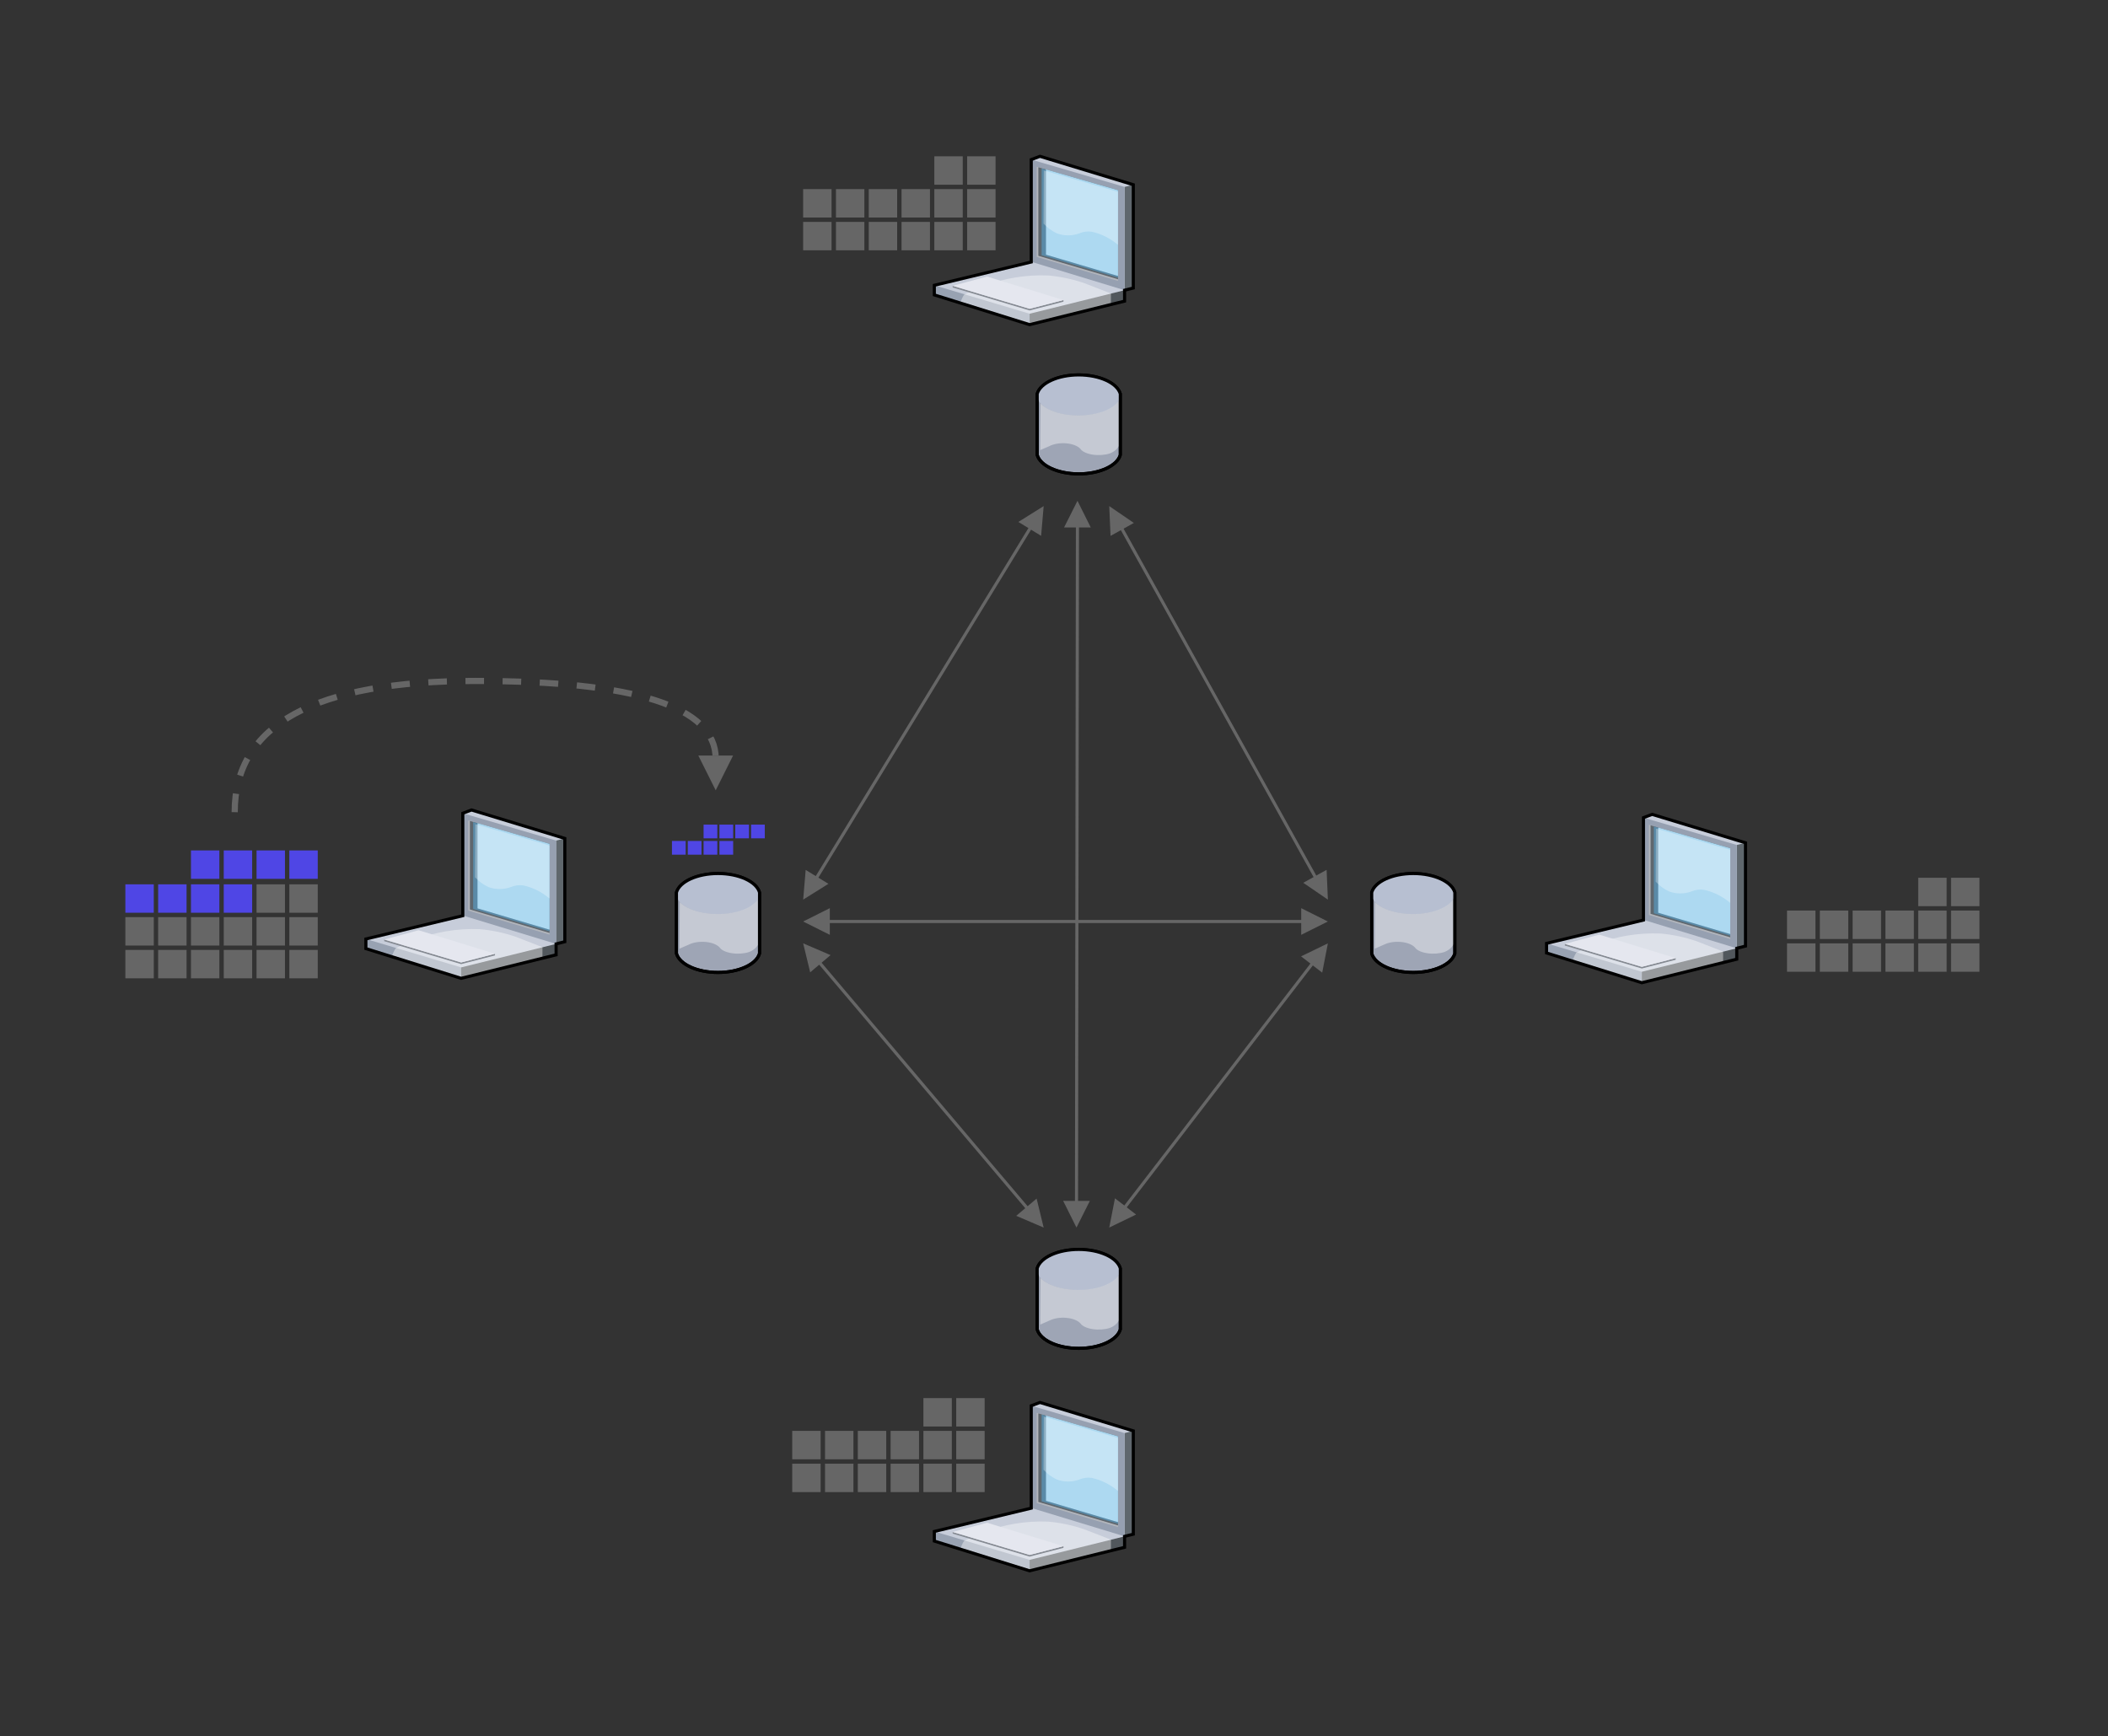 <?xml version="1.0" encoding="UTF-8"?>
<!DOCTYPE svg PUBLIC "-//W3C//DTD SVG 1.1//EN" "http://www.w3.org/Graphics/SVG/1.1/DTD/svg11.dtd">
<svg xmlns="http://www.w3.org/2000/svg" xmlns:xlink="http://www.w3.org/1999/xlink" version="1.1" width="681px" height="561px" viewBox="-0.5 -0.5 681 561" content="&lt;mxfile host=&quot;app.diagrams.net&quot; modified=&quot;2021-01-24T15:54:02.506Z&quot; agent=&quot;5.0 (Windows)&quot; etag=&quot;ihd42i8XfkFa1qDs9JuG&quot; version=&quot;14.1.8&quot; type=&quot;google&quot; pages=&quot;7&quot;&gt;&lt;diagram id=&quot;oxf-hzIAOTWzhzpgfyc5&quot; name=&quot;Page-1&quot;&gt;7Vpbb6M4FP41eWzEvfQxt87Maip11Vlt+zRywQHvAGaN0yT76/cYbO5NmE7aMFKSSOBj+2B/PufjM2RiLuLdJ4bS8I76OJoYmr+bmMuJYeiGY8BBWPaFxXHtwhAw4stGleGB/IelUZPWDfFx1mjIKY04SZtGjyYJ9njDhhij22azNY2aV01RgDuGBw9FXevfxOdhYXVtrbJ/xiQI1ZV1TdbESDWWhixEPt3WTOZqYi4Ypbw4i3cLHAnwFC5Fv9tXasuBMZzwIR3++pPc2dd/xFfJ47fVnb7ic8auHDk2vlcTxj7MXxYp4yENaIKiVWWdM7pJfCy8alCq2nylNAWjDsZ/MOd7uZhowymYQh5HshbvCH+snT8JV1NblpY76Tkv7FUh4Wz/WC/Ueoli1S0vqX4ZR4zPRCCAwYtQlhFPmW9JpIbUBVPim9EN8/ABBFVQIhZgfqCdzAMBb+0Ccqk+YRpjGDY0YDhCnLw0ww/JKA7KdtVCw4lc659Yd+n3BUUbeaU7RESvB8xeMOtExTYkHD+kKIdiC6neXFGUpUXyrclORMbreIJzjncHEZC1hsokyRwlJWxreShNYS0Fle3kmF1fcuUXc8UYmCvmqHLF6OTK7P7LqFLFGluqmB3IFhER8xsBWM7YwLLPwitv5Ii3J781MPn1Uye/7HpPiQhAFQb6TSsM7Nb6FgOVvVpLXA7j7atudVKkEwZ0wyOS4EUpbcUCrGnCFzSiLG9jwvdWXHUeMOSLFFN1CU1EoKyBt2vN4WPNb3JSZ/QHbjX2URaWQSUyioAQ/oqecXRPM8IJTaDumXJO41qDWUQCUcFF6M2RLHkwFmDHRtCJscuI1A1VlvPV+tI9FehjtnoBZ5l0Ajo6FR3iXSC2HFO0zawpjoV8OQk/2K24MLv0YNlTtVx1hrDeiyHcTqx83qeY+UyE/wgotS3VLPfMlKp3k+lDObWi0acGi56aU4duPtyP4dQyA1Tu3LQWuJhQh1OPOjKvP5ac9ZuzxI/U+pW+f6rVHNH6+mRcWt8cV2g6pwpNyzEbjmzjY0NTXe6QcGjd9A135q4G3dJrwdgUCOBlnX+G3/fze3eOiT2HnzbVLVC6i/I4scHrIq8pyk2ba/e31nNr24NqLY8t33rLpkbSad30Db9hEsQjmUe/Z2iNpx6NUwEs/uIJaOfPQXGyhKUlaZbzBM6kra8/StEziQjfF5rmO048tk+LhTrJvdppUavTo2/MHnFjvtO92uhuFi8BfQno4XrdbYnPswf0zfGADkAspMMnX77fQM/Kg3YQFFNvgqJfd0Fx3C4oynb6J0IDbluvgHIY5LdDdS4oDPs4FCohSZy/n6rzWD9bHWXCSFTMkfcjyHVqHw/mF5up/WHvhlyOZxlyLl7AzQQSxq3nJ9aUAO5rAgqYCc4Aq484goOwZ3BMSZJTz1VOP2vYn14RAnbLFR6oj2HX5k7TJBgYAWVEHWeKs610d+M+MZyIi0ct5KWx4s6/G/EiMH8kcpXlOwQAV9P1dFdVwlkgj5Fq/HYvYNbEtzwqtzDXwnPzamJJxaib1lFMRCumIY/HJtIzi9EgecFlfLj0D2uYtcXrwFT8kCzteWorTVmKPALkaC7tqvQtf7Ig9oTmvO+5HwVyXEf5Hj8kvo+TzmOK05OtqjWnVnOnbBpdXaaDdO0Ssv5uKuT6/NLMHp0067tL/YI0K0H+/aSZOUC6X6TZ8QhwX4mA8ay01bcfGZGiuUiz0SF5wWV8uFyk2c+Q7XmkGRSrf7kWr0Gq/wqbq/8B&lt;/diagram&gt;&lt;diagram id=&quot;MNmE4z28oRA-Umgbq-MH&quot; name=&quot;P2P_Email_Online&quot;&gt;7Zrfc6I6FMf/Gh/rBMIvH9Wtdx/u3tmdPrT3aQchQrZAXIjV3r/+nkCCEGi1Vmp3WjtT7SE5kPP95CQ5dYTn6e6v3F/H31hIkpGJwt0IfxmZpmE6JrwJy2NlubIMu7JEOQ1lq73hhv5HpBFJ64aGpGg15IwlnK7bxoBlGQl4y+bnOdu2m61Y0r7r2o9Ix3AT+EnXektDHldWz0Z7+1dCo1jd2UDySuqrxtJQxH7Itg0Tvh7hec4Yrz6luzlJRPRUXLbxcsm9O/t+cZf+++P+5nZ19c9V5Wzxki71EHKS8ZNdp1P+4+uM36KE8llg2Xe++fPKk2N78JONDJgcLH9UEYxytlmP8Iyt/YBywQEED89kR5JzsutT0l8qB+jI5zfqoAKOhKWE54/QT3q3LXcs0ZMsGlipuG0oK01xQ1Rl8yVLUe18Hy/4IEP2kvAZh8O3ZjTjJL9+gMGL+xsQuxolEcjQL2ISyj9iniaqEc/ZPZmzhOVgyVgGDmeJvyTJd1ZQTlkG5oAI53BBCEEB+7+1BkvGOUsbDaYJjcQFzkpRNzyhGdxFzT7xEL5sUjuH512L4aS7SKSJMVutaEDGm4LkRfkb2qxokqiHHZnYQ+LnOU6aPDwD55NAGG5HfMvpim8PJr7ZI76TcBELBgMTM0GFw/m9EWkCgoERnpqLRdPkRPK97LtUBlAhICMLcZJQVowpUy3gaZd6L7BVN1VmjUIIPj8Cr6aI0tSBQQcppWEobjPbxpSTG8gS4p5bAAVskDuysKb7/CzIVOAclwjMwVjAn4ngLInghIUBVgZ9WTAunBmsYTPDki0/YF44BQ3sttGwjC4ab5so7MOJAtzA7vipyDWk8ot1NVdXdCdiWdLVmHoIuQsAStcUrizKV3eyIjSfoyEVsTHWFXHUtq6hyaQryWQoRZyPrQhMkvemiHtYkaMWznOvkZ2U17to6mvkAyF+OsbhOPbz8GeY0wc9o4LMDna/eFOwQ5+QkhY02LRc23wqNQ/GhVoyFRe20d1kqfJAK3d6Q3HhfXJxeS5s29HP4RcnY9IFob3BYDmPWcQykJYJyUoMfhHOH2XFyt9w1oaEZOFU1J+E/AkL7ivTgibtjZIqKlU6+DlXnaQMpU32ajHZ3WsJuctXrR4JO8Wt183piTm2PW23jJ7J49LTd3F0abhxNR820vZLMOiIcNmtWZQ65MmyNE8F2+QB6XgqMakH+ApyrD+GnLeGBVtmWxvTeWb+9uvb2e7hyYmkYNM94GloUuw/hpSL5hjsuN0c4744x9idbSk+lRxD81QvV29FjvNJzjHkwOF87NiT/Us/vCP3xRR57hida7Hqc/bm61Xf2ahVWtpTpupI4sJVUZI0hQaGvd41i0z9xSh5Hj1cjDJeU346/WB9sEwFY7AWlnNtD3lGMrQzktXzHyncU1/Sc9n5dsJ9Z6SL8mF+YD5EKcXQdlHYujQik/eGCP5EpJ1FvAsjUn8J4v0wYn1gRhykFVwGXGbgz/1XWqpdy/6bQfj6fw==&lt;/diagram&gt;&lt;diagram id=&quot;NkQS50eJOSYm-STR6VG8&quot; name=&quot;P2P_Email_Offline&quot;&gt;7Vtdc+I2FP01PMZjWZJtHgkb2u50p5nhodOnHWMrWF1jsUYE6K+vhCV/yCaGBOPNJM5MINfSFbrn6OjqmozgdLX/LQvW8TcWkWTk2NF+BL+MHAc4riNepOWQW+4QwLllmdFItSoNc/ofUUZbWbc0IptaQ85Ywum6bgxZmpKQ12xBlrFdvdkTS+qjroMlaRjmYZA0rX/TiMe51cd2af+d0GWsRwa2urMKdGNl2MRBxHYVE3wYwWnGGM/frfZTksjo6bj8FZM5etx+W2OwOnydAf8fJ73Lnc0u6VJMISMpv65rhe5zkGxVvNRc+UEHcJmx7XoE79k6CCmXNBCxg/eqI8k42bcBGSy0A/vMjw+KmAo2ErYiPDuIfso7RshSzFNUBBAq17sKsMoUVzDVtkBRaVk4L8Ml3qiIXRA92B29NaMpJ9nDs5i7HB6I0BVEknGMgk1MIvVHzFeJbsQz9oNMWcIyYUlZKhzeP9Ek0aaRA7Etf4Q9CRYkeWQbyilLxb2QyEHFDYkPFYvhT6PBgnHOVpUGk4Qu5Q3OjlhveUJTMbpek3KQQDUpnIt5rOU0V/ulFA+LPT3RkFjbDck2x98v0aSTDs6LdABeA3rkNqHHfUGPWqB3Ey4xYmJachlomNyfWykRIhTQhhNnNqua3KV6PfZdaIOIdUhGyOYkoWxjUaZbiA+7MHsJWz6oNhscFKHnF5JLmRqQm3RZ0SiSw9zvYsrJXEiEHHMn6CBsQjjSqOD21ZmgZMA9TwScvpiAP0WgPxF4eU9wMDB3BDCsLLj9ysKCLT5F4SxmQGQwY9xkxk1lwuuWCeFFZMWnAldBKtis8xX5RPcylEdyVSTBtr2Z4JMJqbgzO15NEZnNbHH1CAjWuVoJiKvzuQok4yYi454A8X9pQGx7Ou0VkILpvwwg425Azto0r70PNvSudWM098FnQoKVBSMrDrLoe5TR55a924XeF38i7KJPREmNM9BBHnZO6XJvtECwTgs0buZXuihQE06/J1roQsInL4bkBcbQPH4PzwzQzYxObBvSXWFMO+6tcX8dGULKM7q3dmTxXWTKz70my8h2LMeAELRAiIHl4SaKrm35vQHZVobqTpvd43VG2jx5/EP4mOcR/syZTxAE+r6lkSgIMvTpGsAGCvVosIzHbMlSscSZXJ5HWP4lnB9ULTrYclYHjaTRRFaWpQwkLPyRm2Y0qaOqy8W51gYZ150Upkeb6lXbd5rEKMmq4SNRo2z9tn3bH1vYr4MnbKdRUZ4eZWmi4sYzRd4snopJLwlX3arl5k5PJkc2bJuFpOHpSJNigm9gDno3zLk1WSAcG0xBL0h7O77INs4PRSHuUqZAYJ5EzPJM30zB74Ypg2oMdFFDYyC+WGOwefJE4FrMKVLSWzHH/WTOebmnb7l4XF6ewSLfu5hFPrJsr+LySvtWl99b72JtdcNaalxyT+fB8sbd5siviWgA8HpfTZLbk2lViOpOpsFbMujXV9TOeRSCZsh9wH1WR4BZHWl5BA1b8mPYW37cVsYclB/OB+YHBMZjh7ank7flR1tVdVB+wA/MD+Saqa49MD+cturqoPxAH5kfADZKMMgbmiKg1yRXhbrMccsT8ckcVyfG1SR3kBPRNQ7Spia8+iCNsaku6LbJqtNZx721mOAPLCZu43Q8dLLq9FvMfddK4prFW3ixkmDPXP/mYfVcJSlOz6Wu3VhJOr9feWslcT+wkuDmNtebkog/y6/U53Qq/zMBPvwP&lt;/diagram&gt;&lt;diagram id=&quot;1WLqPU4IaLW9Q0mlja6C&quot; name=&quot;Incoming_Email_Online&quot;&gt;7Vpdj9o4FP01PILyTXgEBrortdJI09U+ViYx4I6J08QM0F9fO7FJ7JghwxDY7ZSRBrjxV+4591z7hp473ew/ZSBdfyExxD3Hivc996HnOLYTOOyNWw6lJQj90rDKUCwaVYYn9BMKoyWsWxTDXGlICcEUpaoxIkkCI6rYQJaRndpsSbA6awpWsGF4igBuWv9FMV2X1tC3KvtfEK3WcmbbElc2QDYWhnwNYrKrmdxZz51mhNDy02Y/hZg7T/rl+ec/6Q/6ECT9/uzJov5h+Mnrl4PN39LleAsZTOh1hxbgvgC8Ff7qOQFmk0yWhM3FYcEkK64EP7b8Tic9xw2KV90UrMR70XchDV8hRiRnw3wBCOcwe4GZbMMWutD7MVs5rTQXbqcHiSWFe25f0w1mBpt9zGlGnuFULDIhCeRLRxhrJoDRKmFfI+ZBtgZ3wlZCEWPJWFzYoDjm00x2a0ThUwoiPueOxQSzZWSbxJD70Touiw8A9xrHzgBkH1nDwg2SDaTZgfUTo7ihIJqINFt+39V4K0zrGmUlP4GIlNVx5IoN7IMgxBvI4TYAgDGLLfGVZHRNViQBeFZZJ9GWgRwLdFS/VR0+E5KKJt8hpQehGmBLiQ4vyOiYq0AFZWGbI34rxbAwiWWLBSbRc2kSDSqOyOBnAExikK+Pi1QpVLFbAs3v+SowZxADil7UwUygia6PBBUhKOjha/RwAw135pcVpKJXXQi0gTxtIMcfqQPlZJtFsDEQ8zI41JqlvEHefsFynoqS5YgVQY/OupyznkHQNBLL0P8MFhA/khxRRLgELAilZMPFIk/LTLREe06TOiN13aCcyWYZamgO2VKMEtZMZjpOX5ZVUr6wzX7FE/AgQjRD+wHTMPhNKGaXkjNSIbKbkjO0m5IzGnYkOf5vAt8OLm6BXjBwfAVAzzMAGAx8A4RdZY2g2y3F+PFvNsbTn73Em/YSniGwb7qXGJ4P7BVzTXrSIeJ8ABayuXUVRwWWo2ZVb9TKUWFXjgrPO6pIvDCbvUCefwV55eHEqu9vrBYMx5qONmh9UmjNYmqUyUbM6LpJlksUwcGWiWZe/Ndir8cpzf/eFTTDV7lgDxvQe0ETer8r6EcXKafljp35vIVyMgyYEHkWLQ5lA0Q+snyeYIIsctxZLaVa/+fk0tYPIX7TU7Z7S7207T+C2Z1g2tbrdLizYtqX1a9aS+aCLJhg5my1G4DwIGIofmDNPEOGvq9qg0FE7duq6CUFrHfXrGr1qAiDPEdRi4qUUjb7v1SkjhUoWT24tCJ1pMBxE64NdKWKlD6PXHCnFSm7RUmqzOUt4rzMGLfO+p6Ojxs2Q9sQ2fLZ0fUj22+48Jpx27aOrJSnZad6fbqjaPauG84HM1pno1f06zveIGwVr1cLqbM1pooYMsfzC/28AH/MGth+uq9vAMwbhXnxarFRsN+zL2B3jNL8VPauUbRR2Ty7f2D34M29YOZ3WGtyLLUG6RjOBKYjgdtZ3jcVm+5KD+cD08MN1GcMpuRxW3qYSmwaYLfli3eSCibW/F708INQVQ/PlY8r7kYQUyFO83qr8sG1KwWXPZJ6gRBsBm48WIMs/hZnxQ5Bxzlwhw/hmNlZnxix8WvXXMcb+s4pwnRGDO046coHkTVayC2LcpwMO6KF3AS/RovLg5HHfc3nljXkUmHYPgoRaSBoWdOp1eUzJT8MFEA82zdE6qiJyKgrQEylv7sKufuBhdzz1Dx/fMJ8fRlnX6uf3ZWHiurHi+7sFw==&lt;/diagram&gt;&lt;diagram id=&quot;Zlb058e1-k3gqiQddxm3&quot; name=&quot;Incoming_Email_Offline&quot;&gt;7VvbcuI4EP0aHnFZlm88AgmbVG2qks1WTe3TlLEFaMZGjC0uma9f2UjYlowxBEMyhIcEGqktdR+dVrdEBw6jzV+xt5g9kQCFHUMPNh141zEMYNgG+5dK3rYS27W2gmmMA94oF7zi34gLdS5d4gAlpYaUkJDiRVnok/kc+bQk8+KYrMvNJiQsP3XhTZEiePW9UJV+wwGdbaWupefyB4SnM/FkoPNvIk805oJk5gVkXRDB+w4cxoTQ7btoM0Rhajxhl28vj8nL09No7BDj2yqmUc/63d0qGx3TZTeFGM3peVVz5668cMntxedK34QBVyimmNnzb2+MwmeSYIrJnH01JpSSqAMHXrLYOm6CN4g9bDCjUcg+AvZWdO6HeJp2omTBpAmNyU80JCGJmWxO5ihVw5v4bJKIyQdkSUM8Z80EMPS068xbpAOLNtMUr5qPaYw3WhLRxfcExaus5wSHodDeMaCuD4d62nlC5rQkd0YjZq4BNwIbK9pIqDlgcrDDAVtAiESIxm+sH9cCe+ZWD187wDU0vnrWORYdeyuaFWDY437wOPqnO925h9kb7uQjHA4rHG6HlBsnW4fCPvavZQptZh1oZ6+iyJ7y/1nfsRD8i0JMEqbmycMh9wdvw4Y7lvsx2faxQixhj/mDlgFVCZ2iv/ehSUZihIMgfcxgPcMUvS48P33mmoGKyWKynAcpljPMtQcPvQwPQUoFcLi6Cg5BSGcHh6k4oGwIEtMZmZI5IwOSLuTMIz8QpW+c970lJbK/vJj2Ux7PfZPJRjgdW6YWzQPRYhwS/+dWxBvkThf0zSw6CLxklg1LxUQOV+E5FCgh4jS/xSj0KF6VlVV5gXd9JjhbU9zftg40vfACJe+zRV9WyKw0RZTrKBK7pNZ09WPUJmQZ+0hRmwFmN9fTMWT9IRFljcZ5QGmPAWzNsEr+Mk2VBBxbhI1SjGiLBux2Y0T/+ZHpeP0KDkcFBxNcOTg4hxf2lJkmtRBhBsM0HbhVayK+5/fGQoF+FtPZjqWVFxUEvUbGc9synnvYeIuUkVF8v2JTTwSgRcqhF2Oe3gD1ocStCtT3km81wVZSp7KOZC4lkwn2kbZkRJpkf9XNuRSrT1lITi0agKO43qzYcVttub53EpvqsG+w3OQwmzIfMHIydZrtvDVMbplS9yBBlC6uzKCCwQ9T6IUJE0ixBhqqpQC8JF8C8EWY7REm0OvhcGXGBFVVqTNS5piMGWEmbLSRh0PNZ168Yc48AIauVeaGChIFl2VRqLggTfBf+ce8RnGfSwfvrmMUahR+6CUJ9htUKfwly3E+W5UCOrXlBCj5tWmVgnWsUQuBpHZPlYL5wHsrNMtiQLJ/MrvhSsPPAbjVeNYSCDAP8VeOXUFW6RfdJENfnzUA1mJTZLJqxhtlrwaMB95DcGzGeJHso6HCGlHKNgeJkM3BHJn2vdViIm2Aci5oVGxuqvY2MtDPR2BVJbKrwsO4YXhAV9r76u6V4bG//Kb45jJ4sfZCoQo1fxY8LKMcqHZ7navBw6nd/nAzvXu/Ix2wFA5xxBFN8RRH2iE1PcXZdx77WbZKtmnW7WlO3SrVq1XyrpYPdECD2mWjtPvcGfZpxzsrhLxIg4E28+LgexBn3ldybOjcuX0mZ30CjEoohYbpWMY+fmqLh2yR9ggUALPiKoG4rFNKxNy2mKiqsnk29m/MDTxqKT4cjdK106ZLbGm9u1aFS3qqR3otOWR3UemM5/cnsHqjaHExis9PWsvrx61ZFnvO2Q2jjpZlhY2P7426WwFQPuVtme2FuY+qrpTqHOeEHCfVHHH650GcacqI253iH4E5067FnKKyMepqFTdF3bHlGNkmEIoJ1Iyzvkc7JRwRyj5Ojm7ecI5uWlBzpBN9eOU8zDh4k/LSCHFvGCEWS5nE5ldcmHGujZAPVwZ2bhgh8m7dcNS9+mXh0eCm5Fdefem8GkK1/HvRrNo4ePvy0qwBb5g1TOnwaPfroKuxhlr+/bA5fqedvErK5KF1dCZvW3Upt6mfWLc13Vq18mWptjN59/Mg5eK5+ReGZAw9dF8AXXed/g/nv+nDP79G3uNdt+rC4lVjkX3DsciylRwHtncayT7mP23d4in/gTC8/x8=&lt;/diagram&gt;&lt;diagram id=&quot;RXJAZhQ5WM3v6VNFWh9J&quot; name=&quot;Sending_External_Emails&quot;&gt;7Vpbc9soGP01foxHgG5+dFy73Zk2k5l0p7NPHWRhmUY2qoQv2V+/IIEtgVxfGjnZpH5IrE+A4JzzHcE37qHRYvsxx9n8C4tJ2oNOvO2hDz0IAfSh+CcjT1XED70qkOQ0Vo32gQf6L1FBR0VXNCZFoyFnLOU0awanbLkkU96I4Txnm2azGUubT81wQqzAwxSndvQbjfm8ioaes49/IjSZ6ycDR91ZYN1YBYo5jtmmFkLjHhrljPHq22I7IqkET+NC4xhzeJegHxmbPBbZBDyub6rBJud02S0hJ0t+8dCfP46/fQLJ0/ruPvon+ntzP76bqC7OGqcrhVcP+ql4yO2MiWdJWlKWl3f8nyu50tseRH75qYf8RP0v+0Y68JWklBVimC+YpgXJ1yTXbcREI7OfiFWP1eESdv6kueRkK+NzvkhFAIivBc/ZIxmpSS7Zksip0zQ1QjilyVJcTgWCYg7oVsyEU6GSobqxEIjKx9xu5pSThwxP5TM3IidELGerZUwkjs5uWnIAsjU0doQgsFONSDfCFoTnT6KfGgWFig2VaSBQ15uablVoXpOs1idWmZLsRt6rQXxRgjhDHLBFHAYjGsbPOCLpPSsop0zCGTHO2UICX2RVVs/oViJYJ8/kgLPsEKUWf2zFU7oUzbRrSGZEhmZyYottIs2sP6U8p9u+0AP5rtTXJX2DBn3QsekLgE3fIOiIPvRG6NuQ6Brs+X3oNQh0UQuBft9robCrDHS7tefh/V9ijIc/vnxEGrCpi5bEvqove8cTOxHQZAcBUXstHOnmzrMABTzUAAqB04AKuwLKPw5UxqhU3ngtFl5o8eqNnlRVjIv5TmLHFJ4aPmrJ+qDRtptpq01aOWP6JpvN6JT0V8I0i/KvkXt7izgxaQ6r8LAWAot617ep97qiPrjIOR00hJPJCc4pOBBG5Dq83OD2KXsn9nmOEvSB8YXdMnylbukFze0+cm2gALqmXQ7+2GV3dhm+arsElxUCTvbLiEXCLQsx2wWmaX8qSHzHhvlrLdy4TWNoMdBdaeAqDgpOKARUFnoCwFWmXttsXWiYLQxtUFsw1dXP58cUWRA21cVyPmcJWwoTZBKyUuY/COdPqsaKV5w1k4As46GsmO7lLiITKidWna/LJNFVUFhGcM51nyhl00cdVN3s3LLdkMRWBfaI/itB2WTlJMWcrpujtUGvut7Lt1EtUQyyxDoSwlWjemXU6HcD3X7Y7FqwVT4lVteS6t2Ef4P9owf7vS60t8obN0XJ/VA0AF62rRtvu0FPys8JBg1+x4/FimlWHHLNmkKtctJR3xZrcCeuP/Y6POBDABrm4Orrmjm0bcRQZ4bbdsJ/UXnAdywP5BnvjtDTRcAXE0jb8dZA/aRt+XPvwC8r9K4JwYs+ivtznMff47x8BVh7cBR8CIciLvrEVIxfu4egG3jwkGC6Egbwm8JwA9+ShX4nNTZqYVeyOOGse3kyyhyvYe44gfSOlv2BchWLQccZjZwuK7XA2Dmjfbm+RsnAZmTQFSFtR2rDWq/r7Oigabf5+9sycs84BMCWistVbVyv660fAs7h6tIzwNbgVFuAb5B39FCg3/qBae7GQB0fEVqs+7VqY7e5+D8JBQyMTb8DLhOKNZAPriuUd1JJuKI23ODAi+JcbVg1ftONLtaGuNz/8qxqvv/9Hhr/Bw==&lt;/diagram&gt;&lt;diagram id=&quot;dcuNLfijvpgFvbKWeC0h&quot; name=&quot;Device_Syncing&quot;&gt;7Z1bc+I6Esc/TR6j0q11eTyZmezW2T2npja1NZV52fIED7iOgynjTJLz6bcNNmAcsEO4SLbnIQPCSEa/v1rqboGuxKfHl3+kwWzyRzIK4ytORy9X4vMV54wrjv/lJa/LEmVgWTBOo1Fx0brgLvo7LAppUfoUjcJ55cIsSeIsmlULH5LpNHzIKmVBmibP1ct+JnG11VkwDmsFdw9BXC/9Fo2yybLUAF2X/zOMxpOyZUaLVx6D8uKiYD4JRsnzRpH4ciU+pUmSLR89vnwK47zzyn6xf8b2+vv8Xuub319f7u6YhvvrZWW373nL6iOk4TQ7uGpx//1Z68//if77+e+v/5qa6yj5ds2VWFb+K4ifih4rPm32WnbhOE2eZsVlYZqFL2+BC36Ul9OWt8tWfYjiC5PHMEtf8X0r5RX1vJZ6Kp4/rymCNcTqZfFkA6KEojAoxDNeVb/uIHxQ9NE7+guaeyvvogj19+/gRxh/TeZRFiVTfOlHkmXJ45W4CeazpdB/Ri8hNnYzyR7xJj4zfFi++bc4GudvypIZls6zNPkr/JTESYpl02Qa5tUUlzxgL4dYfpM8ZXE0xcvKgUTzt06CWX5jjy/jfHyThyhLoxcSBzOs+n95kz+jOC6rvuJCLf7l5ck02yinVN/eYtfd7BTCJvB9YtuJXGuirAJDmTFKWw4VAeDQJMxKLaXVyjBFTU0PShKuFVcM3yyBG1mXBkgijFZUMcGpBqnViZTCZLNUnidRFt7Ngof8+TPyqYqhJpRdSGpSeFMwW6DlrVRf4KRAORIzFnFJBtRKIUWVKEdeillthGJKWa5qRC1WwAUXrMBl6kR3XHJ0oEIPY/+EUlGMoD6oXAxcQXlFKZJyonBGAEApybLjHR35xgwjXzCijbRKqpwNA+bxwDd24Ck5EdraxdDMZ2cDHgO1dAAKHFfO0kpGhdYC/ObZYma+KM/VvHoCniUxUERSKqhlzFJGyxnQUWKuT5GnJFbWQwlYaY1ZrkaY3poj/QLq+hx5BqBN3o5XQFfhll4SLZFJIIYCB6DY40ZYcBsZ6zGyllbVM6J8INpkVj0j2iLe3lnfo0QmgOBA5ZRajr6HLlXuKrIhkttoVj0j2iKN03WiTWbVM6LKcaJnmCgbYq6euR99jum0DLp6RnSI+TRFXT0DOsR8mmyuX74J63PIp6XN9YzoEBFqsrmeAXU9IHT5vQV+OS7M9XiQAzbXM6Kuh4sub3P9AmpaTKIf3yJ9WFhOKwJGMKGKfW/bW2aBWE6ZsAgCsIt0raOxG60RhimVo0CzKt7qac049rLljGmpgJ+qp7XrxvAIs1shp32R1pwrgFJGIl9V3+YsieRWci1BCSZxCNSR7bjkBMhct3bnQAZECByqAteQiiug9TWkU8h6EP1uQsYpkVIAzh1CGQH4121kroe3z4EMCE5hwlimGZVoGt0m5nr8+pTEiuUHrvIMxxUgp9jhsoxFuArM9fD0GYYYEMao0doIyanBv5XVpF84XQ9OX3Ap6SNP43ps+oLrTC95nuV7x4cFL4QihhXuMAWlK73MhSCrBB2zTNUX+4oTBpqvdlbUu1lQgpykMZIaJEbtyb6FCq4v9o8QjSrEtHu/Wf7F4RUuUU4NjoabwPW1/imJtdxu5hdQ112BMwBt2m3mF1DXXYUz2NTFCMUViKQWDFfGur1XBVx3By5vVD0jqlx3CC5vVX0j6noq4QxEG/Y2eDVNqj67Hi23NvgFdPBMmnY2+MVzcEwaDK5vM2ifHZN2Ftc3ooPf0mByPQNaOl19BrpriLqKjA/IdoxBR4mZFp7kr+GnGg/drg0IkimW55VzOVR3CXDGiaJa4sAGxcGq+j4dl36skZkWXuqFEpGcGWKVoMYWi1O3U42mF+4hvI3MSwfQ9MIB3EGsi6lG53969gxAO5VqdP63Z89gUz3z8Jz/ddnLG1XfiPbCZ/+QVfWNaC9c+v1Eu5RqtC12k3adZ6dSjbYXewH2A+1SqtH2Yi/ARwyubzNon4M9nUw19uEUhY+ZXN+ADsEg31KNfThG4cAx6CYx3uaYhCHVuLP7DjsVztFcIpqbZjFcLJcIRAomcdpanK1ZjojVAXu5O2GFYXpx7FN9ZnMo08h5D7yJQkzdyDRy3gN3YSexDmYaOe+Bt9AEtEuZRs574C002VS/HDxsqcfIuphpxP4eiHYq04gtDEQ7lGnENgaeXco0ctGD1HET0A5lGrnoQeb4YwbXtxm0z8GeLmYauRiCQZ3KNHIxBIM8yzRy0edwj5eZRtlioepFpnEUZMGPYL6P+fkzjUxrgqPXLMZunh9T1TVwvqTi+TfxpAQmWN0ec01wdQxyFbhQda1gJVYxkFqDlUJYdbIMGbQIOwxiOVQs3EqCc7PSnClrVif+FFrRlCghlBUWX0cp1f0lx7TSIqQxaOVQrUiafx/aAhSGZfsoJM/syjAJXcyuCBAoBSPxJbVUjOtiaRGKCaej39I0ec71EScPf1XVUOW+CWf5yrfio7M9uLCF2yhe1xik2XaLi8KNi5Z3GY7G4ZH4biACWkdSlqVhHGTRr2qrb3EpWviaRHg/67AP1QS0BU1t/rvlaivswxjhVgNjYJlV5bRUVj9PntKHsKhxTf7NRpCsKpZK1W1EQirCKDBKpRJKlyvqsg3s5nGY1dpYqGvVWx8RXItQ0SC44wlu1w9UrM5WRankKyBj8wMLNByoOGOINNxSurRXXL2nlZNrrkUwa9DcGTVHCU5uUIbP1GGa41YRBTg35tMwOvZVM4dFZONURWXUmTXXIt42aO58mgNJuGHcopGyRoLkpxDdhefWNr+3PWjuiIu5plnvKHZOME0qmcKtzTYXNnSqRRhrEN0RRbdfDg0m6FgLugZzenLRtYiHHUd0fJ/oUDt3RYNJmk2ScTIN4i/r0puHp/RXHj5ZNDkK5pPVk6pgfdUiELE+lprC1jFc6M1ubkrZtkxttcgsJegva6OX7WztTaOSGKE148CsYNa2m3RRGsHrxmWz/IL5oR+VKUsAVwMKQAhUiPjAB9pbFz5Y3vmRx1MLrzxNnqajhX7zmF1D4vG9Abt2+ccE24uy1+IWilveH+Szf8b2+vv8Xuub319f7u6Yhvvr/Wf4lecYvlbHyuYXrcxbY6pcfr0jSodP0yTJNmnmEdA/klGYX/F/&lt;/diagram&gt;&lt;/mxfile&gt;"><rect x="-0.5" y="-0.5" width="681" height="561" fill="#333333" stroke="none"/><defs/><g><path d="M 117.7 305.98 L 117.7 302.87 L 149.01 295.35 L 149.01 262.25 L 151.83 261.19 L 181.97 270.38 L 181.97 303.75 L 179.15 304.46 L 179.15 307.99 L 148.48 315.58 Z" fill="#c7cdda" stroke="none" pointer-events="all"/><path d="M 117.7 302.87 L 148.48 312.05 L 148.48 315.58 L 117.7 306.05 Z" fill="#98a2b2" stroke="none" pointer-events="all"/><path d="M 148.48 312.05 L 179.15 304.46 L 179.15 307.99 L 148.48 315.58 Z" fill="#51575c" stroke="none" pointer-events="all"/><path d="M 179.15 271.08 L 181.97 270.38 L 181.97 303.75 L 179.15 304.46 Z" fill="#5f676d" stroke="none" pointer-events="all"/><path d="M 149.01 262.25 L 179.15 271.08 L 179.15 304.46 L 149.01 295.28 Z" fill="#96a0b1" stroke="none" pointer-events="all"/><path d="M 150.77 264.55 L 177.04 272.14 L 177.04 301.46 L 150.77 293.69 Z" fill="#b2b5bb" stroke="none" pointer-events="all"/><path d="M 151.3 264.73 L 177.04 272.14 L 177.04 300.93 L 151.3 293.33 Z" fill="#5f676e" stroke="none" pointer-events="all"/><path d="M 152.36 265.08 L 177.04 272.14 L 177.04 300.4 L 152.36 293.16 Z" fill="#5a8aa7" stroke="none" pointer-events="all"/><path d="M 153.77 265.43 L 177.04 272.14 L 177.04 299.87 L 153.77 292.98 Z" fill="#add9f1" stroke="none" pointer-events="all"/><path d="M 153.06 265.79 L 177.04 272.67 L 177.04 289.8 C 174.52 287.68 171.63 286.23 168.57 285.56 C 167.21 285.36 165.82 285.54 164.52 286.09 C 162.19 286.94 159.63 286.94 157.29 286.09 C 155.66 285.33 154.2 284.26 152.97 282.94 Z" fill-opacity="0.3" fill="#ffffff" stroke="none" pointer-events="all"/><path d="M 126.09 308.62 C 126.37 307.65 126.78 306.72 127.32 305.87 C 132.42 303.23 137.89 301.38 143.54 300.4 C 147.15 299.78 150.81 299.55 154.47 299.69 C 158.43 300.04 162.34 300.87 166.11 302.16 L 174.74 305.52 L 174.74 309.05 L 148.48 315.58 Z" fill-opacity="0.4" fill="#ffffff" stroke="none" pointer-events="all"/><rect x="117.7" y="261.19" width="0" height="0" fill="none" stroke="none" pointer-events="all"/><path d="M 123.62 303.57 L 123.62 303.04 L 148.48 310.46 L 159.41 307.64 L 159.41 308.17 L 148.48 310.99 Z" fill="#858a92" stroke="none" pointer-events="all"/><path d="M 123.62 303.04 L 134.73 300.04 L 159.41 307.64 L 148.48 310.46 Z" fill="#e5e7ef" stroke="none" pointer-events="all"/><path d="M 117.7 305.98 L 117.7 302.87 L 149.01 295.35 L 149.01 262.25 L 151.83 261.19 L 181.97 270.38 L 181.97 303.75 L 179.15 304.46 L 179.15 307.99 L 148.48 315.58 Z" fill="none" stroke="#000000" stroke-miterlimit="10" pointer-events="all"/><rect x="61.19" y="274.26" width="9.18" height="9.18" fill="#4f46e5" stroke="none" pointer-events="all"/><path d="M 301.34 497.39 L 301.34 494.29 L 332.65 486.76 L 332.65 453.67 L 335.47 452.61 L 365.62 461.79 L 365.62 495.17 L 362.8 495.87 L 362.8 499.41 L 332.12 507 Z" fill="#c7cdda" stroke="none" pointer-events="all"/><path d="M 301.34 494.29 L 332.12 503.47 L 332.12 507 L 301.34 497.46 Z" fill="#98a2b2" stroke="none" pointer-events="all"/><path d="M 332.12 503.47 L 362.8 495.87 L 362.8 499.41 L 332.12 507 Z" fill="#51575c" stroke="none" pointer-events="all"/><path d="M 362.8 462.5 L 365.62 461.79 L 365.62 495.17 L 362.8 495.87 Z" fill="#5f676d" stroke="none" pointer-events="all"/><path d="M 332.65 453.67 L 362.8 462.5 L 362.8 495.87 L 332.65 486.69 Z" fill="#96a0b1" stroke="none" pointer-events="all"/><path d="M 334.42 455.97 L 360.68 463.56 L 360.68 492.87 L 334.42 485.1 Z" fill="#b2b5bb" stroke="none" pointer-events="all"/><path d="M 334.94 456.14 L 360.68 463.56 L 360.68 492.34 L 334.94 484.75 Z" fill="#5f676e" stroke="none" pointer-events="all"/><path d="M 336 456.5 L 360.68 463.56 L 360.68 491.81 L 336 484.57 Z" fill="#5a8aa7" stroke="none" pointer-events="all"/><path d="M 337.41 456.85 L 360.68 463.56 L 360.68 491.28 L 337.41 484.4 Z" fill="#add9f1" stroke="none" pointer-events="all"/><path d="M 336.71 457.2 L 360.68 464.09 L 360.68 481.22 C 358.16 479.1 355.27 477.65 352.22 476.98 C 350.85 476.77 349.46 476.96 348.17 477.51 C 345.83 478.36 343.27 478.36 340.94 477.51 C 339.31 476.75 337.85 475.68 336.62 474.36 Z" fill-opacity="0.3" fill="#ffffff" stroke="none" pointer-events="all"/><path d="M 309.73 500.04 C 310.01 499.07 310.43 498.14 310.97 497.29 C 316.07 494.65 321.53 492.8 327.19 491.81 C 330.8 491.2 334.46 490.96 338.12 491.11 C 342.08 491.46 345.99 492.29 349.75 493.58 L 358.39 496.93 L 358.39 500.47 L 332.12 507 Z" fill-opacity="0.4" fill="#ffffff" stroke="none" pointer-events="all"/><rect x="301.34" y="452.61" width="0" height="0" fill="none" stroke="none" pointer-events="all"/><path d="M 307.27 494.99 L 307.27 494.46 L 332.12 501.88 L 343.05 499.05 L 343.05 499.58 L 332.12 502.41 Z" fill="#858a92" stroke="none" pointer-events="all"/><path d="M 307.27 494.46 L 318.37 491.46 L 343.05 499.05 L 332.12 501.88 Z" fill="#e5e7ef" stroke="none" pointer-events="all"/><path d="M 301.34 497.39 L 301.34 494.29 L 332.65 486.76 L 332.65 453.67 L 335.47 452.61 L 365.62 461.79 L 365.62 495.17 L 362.8 495.87 L 362.8 499.41 L 332.12 507 Z" fill="none" stroke="#000000" stroke-miterlimit="10" pointer-events="all"/><rect x="71.78" y="274.26" width="9.18" height="9.18" fill="#4f46e5" stroke="none" pointer-events="all"/><rect x="82.38" y="274.26" width="9.18" height="9.18" fill="#4f46e5" stroke="none" pointer-events="all"/><rect x="92.97" y="274.26" width="9.18" height="9.18" fill="#4f46e5" stroke="none" pointer-events="all"/><rect x="40" y="306.4" width="9.18" height="9.18" fill="#666666" stroke="none" pointer-events="all"/><rect x="50.59" y="306.4" width="9.18" height="9.18" fill="#666666" stroke="none" pointer-events="all"/><rect x="61.19" y="306.4" width="9.18" height="9.18" fill="#666666" stroke="none" pointer-events="all"/><rect x="40" y="295.81" width="9.18" height="9.18" fill="#666666" stroke="none" pointer-events="all"/><rect x="50.59" y="295.81" width="9.18" height="9.18" fill="#666666" stroke="none" pointer-events="all"/><rect x="61.19" y="295.81" width="9.18" height="9.18" fill="#666666" stroke="none" pointer-events="all"/><rect x="40" y="285.21" width="9.18" height="9.18" fill="#4f46e5" stroke="none" pointer-events="all"/><rect x="50.59" y="285.21" width="9.18" height="9.18" fill="#4f46e5" stroke="none" pointer-events="all"/><rect x="61.19" y="285.21" width="9.18" height="9.18" fill="#4f46e5" stroke="none" pointer-events="all"/><rect x="71.78" y="306.4" width="9.18" height="9.18" fill="#666666" stroke="none" pointer-events="all"/><rect x="82.38" y="306.4" width="9.18" height="9.18" fill="#666666" stroke="none" pointer-events="all"/><rect x="92.97" y="306.4" width="9.18" height="9.18" fill="#666666" stroke="none" pointer-events="all"/><rect x="71.78" y="295.81" width="9.18" height="9.18" fill="#666666" stroke="none" pointer-events="all"/><rect x="82.38" y="295.81" width="9.18" height="9.18" fill="#666666" stroke="none" pointer-events="all"/><rect x="92.97" y="295.81" width="9.18" height="9.18" fill="#666666" stroke="none" pointer-events="all"/><rect x="71.78" y="285.21" width="9.18" height="9.18" fill="#4f46e5" stroke="none" pointer-events="all"/><rect x="82.38" y="285.21" width="9.18" height="9.18" fill="#666666" stroke="none" pointer-events="all"/><rect x="92.97" y="285.21" width="9.18" height="9.18" fill="#666666" stroke="none" pointer-events="all"/><rect x="226.8" y="265.92" width="4.43" height="4.43" fill="#4f46e5" stroke="none" pointer-events="all"/><rect x="231.92" y="265.92" width="4.43" height="4.43" fill="#4f46e5" stroke="none" pointer-events="all"/><rect x="237.03" y="265.92" width="4.43" height="4.43" fill="#4f46e5" stroke="none" pointer-events="all"/><rect x="242.14" y="265.92" width="4.43" height="4.43" fill="#4f46e5" stroke="none" pointer-events="all"/><rect x="216.58" y="271.2" width="4.43" height="4.43" fill="#4f46e5" stroke="none" pointer-events="all"/><rect x="221.69" y="271.2" width="4.43" height="4.43" fill="#4f46e5" stroke="none" pointer-events="all"/><rect x="226.8" y="271.2" width="4.43" height="4.43" fill="#4f46e5" stroke="none" pointer-events="all"/><rect x="231.92" y="271.2" width="4.43" height="4.43" fill="#4f46e5" stroke="none" pointer-events="all"/><rect x="576.81" y="304.28" width="9.18" height="9.18" fill="#666666" stroke="none" pointer-events="all"/><rect x="587.41" y="304.28" width="9.18" height="9.18" fill="#666666" stroke="none" pointer-events="all"/><rect x="598" y="304.28" width="9.18" height="9.18" fill="#666666" stroke="none" pointer-events="all"/><rect x="576.81" y="293.69" width="9.18" height="9.18" fill="#666666" stroke="none" pointer-events="all"/><rect x="587.41" y="293.69" width="9.18" height="9.18" fill="#666666" stroke="none" pointer-events="all"/><rect x="598" y="293.69" width="9.18" height="9.18" fill="#666666" stroke="none" pointer-events="all"/><rect x="608.6" y="304.28" width="9.18" height="9.18" fill="#666666" stroke="none" pointer-events="all"/><rect x="619.19" y="304.28" width="9.18" height="9.18" fill="#666666" stroke="none" pointer-events="all"/><rect x="629.79" y="304.28" width="9.18" height="9.18" fill="#666666" stroke="none" pointer-events="all"/><rect x="608.6" y="293.69" width="9.18" height="9.18" fill="#666666" stroke="none" pointer-events="all"/><rect x="619.19" y="293.69" width="9.18" height="9.18" fill="#666666" stroke="none" pointer-events="all"/><rect x="629.79" y="293.69" width="9.18" height="9.18" fill="#666666" stroke="none" pointer-events="all"/><rect x="619.19" y="283.09" width="9.18" height="9.18" fill="#666666" stroke="none" pointer-events="all"/><rect x="629.79" y="283.09" width="9.18" height="9.18" fill="#666666" stroke="none" pointer-events="all"/><path d="M 499.12 307.39 L 499.12 304.28 L 530.43 296.76 L 530.43 263.67 L 533.25 262.61 L 563.39 271.79 L 563.39 305.16 L 560.57 305.87 L 560.57 309.4 L 529.9 317 Z" fill="#c7cdda" stroke="none" pointer-events="all"/><path d="M 499.12 304.28 L 529.9 313.46 L 529.9 317 L 499.12 307.46 Z" fill="#98a2b2" stroke="none" pointer-events="all"/><path d="M 529.9 313.46 L 560.57 305.87 L 560.57 309.4 L 529.9 317 Z" fill="#51575c" stroke="none" pointer-events="all"/><path d="M 560.57 272.5 L 563.39 271.79 L 563.39 305.16 L 560.57 305.87 Z" fill="#5f676d" stroke="none" pointer-events="all"/><path d="M 530.43 263.67 L 560.57 272.5 L 560.57 305.87 L 530.43 296.69 Z" fill="#96a0b1" stroke="none" pointer-events="all"/><path d="M 532.19 265.96 L 558.46 273.56 L 558.46 302.87 L 532.19 295.1 Z" fill="#b2b5bb" stroke="none" pointer-events="all"/><path d="M 532.72 266.14 L 558.46 273.56 L 558.46 302.34 L 532.72 294.75 Z" fill="#5f676e" stroke="none" pointer-events="all"/><path d="M 533.78 266.49 L 558.46 273.56 L 558.46 301.81 L 533.78 294.57 Z" fill="#5a8aa7" stroke="none" pointer-events="all"/><path d="M 535.19 266.85 L 558.46 273.56 L 558.46 301.28 L 535.19 294.39 Z" fill="#add9f1" stroke="none" pointer-events="all"/><path d="M 534.48 267.2 L 558.46 274.09 L 558.46 291.21 C 555.94 289.09 553.05 287.65 549.99 286.98 C 548.63 286.77 547.24 286.95 545.94 287.51 C 543.6 288.36 541.05 288.36 538.71 287.51 C 537.08 286.74 535.62 285.67 534.39 284.36 Z" fill-opacity="0.3" fill="#ffffff" stroke="none" pointer-events="all"/><path d="M 507.51 310.04 C 507.79 309.07 508.2 308.14 508.74 307.28 C 513.84 304.64 519.31 302.8 524.96 301.81 C 528.57 301.2 532.23 300.96 535.89 301.1 C 539.85 301.45 543.76 302.28 547.53 303.57 L 556.16 306.93 L 556.16 310.46 L 529.9 317 Z" fill-opacity="0.4" fill="#ffffff" stroke="none" pointer-events="all"/><rect x="499.12" y="262.61" width="0" height="0" fill="none" stroke="none" pointer-events="all"/><path d="M 505.04 304.99 L 505.04 304.46 L 529.9 311.87 L 540.83 309.05 L 540.83 309.58 L 529.9 312.4 Z" fill="#858a92" stroke="none" pointer-events="all"/><path d="M 505.04 304.46 L 516.15 301.46 L 540.83 309.05 L 529.9 311.87 Z" fill="#e5e7ef" stroke="none" pointer-events="all"/><path d="M 499.12 307.39 L 499.12 304.28 L 530.43 296.76 L 530.43 263.67 L 533.25 262.61 L 563.39 271.79 L 563.39 305.16 L 560.57 305.87 L 560.57 309.4 L 529.9 317 Z" fill="none" stroke="#000000" stroke-miterlimit="10" pointer-events="all"/><rect x="258.96" y="71.19" width="9.18" height="9.18" fill="#666666" stroke="none" pointer-events="all"/><rect x="269.56" y="71.19" width="9.18" height="9.18" fill="#666666" stroke="none" pointer-events="all"/><rect x="280.15" y="71.19" width="9.18" height="9.18" fill="#666666" stroke="none" pointer-events="all"/><rect x="258.96" y="60.6" width="9.18" height="9.18" fill="#666666" stroke="none" pointer-events="all"/><rect x="269.56" y="60.6" width="9.18" height="9.18" fill="#666666" stroke="none" pointer-events="all"/><rect x="280.15" y="60.6" width="9.18" height="9.18" fill="#666666" stroke="none" pointer-events="all"/><rect x="290.75" y="71.19" width="9.18" height="9.18" fill="#666666" stroke="none" pointer-events="all"/><rect x="301.34" y="71.19" width="9.18" height="9.18" fill="#666666" stroke="none" pointer-events="all"/><rect x="311.94" y="71.19" width="9.18" height="9.18" fill="#666666" stroke="none" pointer-events="all"/><rect x="290.75" y="60.6" width="9.18" height="9.18" fill="#666666" stroke="none" pointer-events="all"/><rect x="301.34" y="60.6" width="9.18" height="9.18" fill="#666666" stroke="none" pointer-events="all"/><rect x="311.94" y="60.6" width="9.18" height="9.18" fill="#666666" stroke="none" pointer-events="all"/><rect x="301.34" y="50" width="9.18" height="9.18" fill="#666666" stroke="none" pointer-events="all"/><rect x="311.94" y="50" width="9.18" height="9.18" fill="#666666" stroke="none" pointer-events="all"/><path d="M 301.34 94.78 L 301.34 91.67 L 332.65 84.15 L 332.65 51.06 L 335.47 50 L 365.62 59.18 L 365.62 92.56 L 362.8 93.26 L 362.8 96.79 L 332.12 104.39 Z" fill="#c7cdda" stroke="none" pointer-events="all"/><path d="M 301.34 91.67 L 332.12 100.86 L 332.12 104.39 L 301.34 94.85 Z" fill="#98a2b2" stroke="none" pointer-events="all"/><path d="M 332.12 100.86 L 362.8 93.26 L 362.8 96.79 L 332.12 104.39 Z" fill="#51575c" stroke="none" pointer-events="all"/><path d="M 362.8 59.89 L 365.62 59.18 L 365.62 92.56 L 362.8 93.26 Z" fill="#5f676d" stroke="none" pointer-events="all"/><path d="M 332.65 51.06 L 362.8 59.89 L 362.8 93.26 L 332.65 84.08 Z" fill="#96a0b1" stroke="none" pointer-events="all"/><path d="M 334.42 53.36 L 360.68 60.95 L 360.68 90.26 L 334.42 82.49 Z" fill="#b2b5bb" stroke="none" pointer-events="all"/><path d="M 334.94 53.53 L 360.68 60.95 L 360.68 89.73 L 334.94 82.14 Z" fill="#5f676e" stroke="none" pointer-events="all"/><path d="M 336 53.88 L 360.68 60.95 L 360.68 89.2 L 336 81.96 Z" fill="#5a8aa7" stroke="none" pointer-events="all"/><path d="M 337.41 54.24 L 360.68 60.95 L 360.68 88.67 L 337.41 81.78 Z" fill="#add9f1" stroke="none" pointer-events="all"/><path d="M 336.71 54.59 L 360.68 61.48 L 360.68 78.61 C 358.16 76.48 355.27 75.04 352.22 74.37 C 350.85 74.16 349.46 74.34 348.17 74.9 C 345.83 75.75 343.27 75.75 340.94 74.9 C 339.31 74.13 337.85 73.06 336.62 71.75 Z" fill-opacity="0.3" fill="#ffffff" stroke="none" pointer-events="all"/><path d="M 309.73 97.43 C 310.01 96.46 310.43 95.53 310.97 94.68 C 316.07 92.04 321.53 90.19 327.19 89.2 C 330.8 88.59 334.46 88.35 338.12 88.5 C 342.08 88.85 345.99 89.68 349.75 90.97 L 358.39 94.32 L 358.39 97.85 L 332.12 104.39 Z" fill-opacity="0.4" fill="#ffffff" stroke="none" pointer-events="all"/><rect x="301.34" y="50" width="0" height="0" fill="none" stroke="none" pointer-events="all"/><path d="M 307.27 92.38 L 307.27 91.85 L 332.12 99.27 L 343.05 96.44 L 343.05 96.97 L 332.12 99.8 Z" fill="#858a92" stroke="none" pointer-events="all"/><path d="M 307.27 91.85 L 318.37 88.85 L 343.05 96.44 L 332.12 99.27 Z" fill="#e5e7ef" stroke="none" pointer-events="all"/><path d="M 301.34 94.78 L 301.34 91.67 L 332.65 84.15 L 332.65 51.06 L 335.47 50 L 365.62 59.18 L 365.62 92.56 L 362.8 93.26 L 362.8 96.79 L 332.12 104.39 Z" fill="none" stroke="#000000" stroke-miterlimit="10" pointer-events="all"/><rect x="255.43" y="472.39" width="9.18" height="9.18" fill="#666666" stroke="none" pointer-events="all"/><rect x="266.03" y="472.39" width="9.18" height="9.18" fill="#666666" stroke="none" pointer-events="all"/><rect x="276.62" y="472.39" width="9.18" height="9.18" fill="#666666" stroke="none" pointer-events="all"/><rect x="255.43" y="461.79" width="9.18" height="9.18" fill="#666666" stroke="none" pointer-events="all"/><rect x="266.03" y="461.79" width="9.18" height="9.18" fill="#666666" stroke="none" pointer-events="all"/><rect x="276.62" y="461.79" width="9.18" height="9.18" fill="#666666" stroke="none" pointer-events="all"/><rect x="287.22" y="472.39" width="9.18" height="9.18" fill="#666666" stroke="none" pointer-events="all"/><rect x="297.81" y="472.39" width="9.18" height="9.18" fill="#666666" stroke="none" pointer-events="all"/><rect x="308.41" y="472.39" width="9.18" height="9.18" fill="#666666" stroke="none" pointer-events="all"/><rect x="287.22" y="461.79" width="9.18" height="9.18" fill="#666666" stroke="none" pointer-events="all"/><rect x="297.81" y="461.79" width="9.18" height="9.18" fill="#666666" stroke="none" pointer-events="all"/><rect x="308.41" y="461.79" width="9.18" height="9.18" fill="#666666" stroke="none" pointer-events="all"/><rect x="297.81" y="451.2" width="9.18" height="9.18" fill="#666666" stroke="none" pointer-events="all"/><rect x="308.41" y="451.2" width="9.18" height="9.18" fill="#666666" stroke="none" pointer-events="all"/><path d="M 218.03 287.84 C 219.04 284.32 224.74 281.72 231.45 281.72 C 238.16 281.72 243.86 284.32 244.87 287.84 L 244.87 307.56 C 243.86 311.08 238.16 313.68 231.45 313.68 C 224.74 313.68 219.04 311.08 218.03 307.56 Z" fill="#9ea5b5" stroke="#000000" stroke-miterlimit="10" pointer-events="all"/><rect x="218" y="281.72" width="0" height="0" fill="none" stroke="none" pointer-events="all"/><ellipse cx="231.42" cy="288.31" rx="13.422" ry="6.513" fill="#b7bfd1" stroke="none" pointer-events="all"/><path d="M 219.01 306 L 219.11 290.97 C 221.87 293.85 228.34 295.37 234.59 294.62 C 240.84 293.86 245.16 291.03 244.93 287.84 L 244.87 303.18 C 244.74 304.85 243.44 306.34 241.48 307.09 C 239.86 307.62 237.78 307.76 235.9 307.46 C 234.02 307.17 232.56 306.48 231.99 305.61 C 231.15 304.68 229.47 304.01 227.49 303.83 C 225.51 303.65 223.47 303.96 222.04 304.68 Z" fill-opacity="0.4" fill="#ffffff" stroke="none" pointer-events="all"/><rect x="218" y="281.72" width="0" height="0" fill="none" stroke="none" pointer-events="all"/><path d="M 218.03 287.84 C 219.04 284.32 224.74 281.72 231.45 281.72 C 238.16 281.72 243.86 284.32 244.87 287.84 L 244.87 307.56 C 243.86 311.08 238.16 313.68 231.45 313.68 C 224.74 313.68 219.04 311.08 218.03 307.56 Z" fill="none" stroke="#000000" stroke-miterlimit="10" pointer-events="all"/><path d="M 334.57 126.75 C 335.58 123.23 341.28 120.63 347.99 120.63 C 354.7 120.63 360.41 123.23 361.42 126.75 L 361.42 146.48 C 360.41 150 354.7 152.6 347.99 152.6 C 341.28 152.6 335.58 150 334.57 146.48 Z" fill="#9ea5b5" stroke="#000000" stroke-miterlimit="10" pointer-events="all"/><rect x="334.54" y="120.63" width="0" height="0" fill="none" stroke="none" pointer-events="all"/><ellipse cx="347.96" cy="127.22" rx="13.422" ry="6.513" fill="#b7bfd1" stroke="none" pointer-events="all"/><path d="M 335.56 144.91 L 335.65 129.88 C 338.42 132.76 344.88 134.29 351.13 133.53 C 357.39 132.77 361.7 129.94 361.48 126.75 L 361.42 142.09 C 361.28 143.77 359.99 145.26 358.02 146.01 C 356.4 146.53 354.32 146.67 352.44 146.38 C 350.56 146.08 349.11 145.39 348.53 144.52 C 347.7 143.59 346.02 142.93 344.03 142.74 C 342.05 142.56 340.02 142.88 338.58 143.6 Z" fill-opacity="0.4" fill="#ffffff" stroke="none" pointer-events="all"/><rect x="334.54" y="120.63" width="0" height="0" fill="none" stroke="none" pointer-events="all"/><path d="M 334.57 126.75 C 335.58 123.23 341.28 120.63 347.99 120.63 C 354.7 120.63 360.41 123.23 361.42 126.75 L 361.42 146.48 C 360.41 150 354.7 152.6 347.99 152.6 C 341.28 152.6 335.58 150 334.57 146.48 Z" fill="none" stroke="#000000" stroke-miterlimit="10" pointer-events="all"/><path d="M 442.64 287.84 C 443.65 284.32 449.35 281.72 456.06 281.72 C 462.77 281.72 468.48 284.32 469.49 287.84 L 469.49 307.56 C 468.48 311.08 462.77 313.68 456.06 313.68 C 449.35 313.68 443.65 311.08 442.64 307.56 Z" fill="#9ea5b5" stroke="#000000" stroke-miterlimit="10" pointer-events="all"/><rect x="442.61" y="281.72" width="0" height="0" fill="none" stroke="none" pointer-events="all"/><ellipse cx="456.03" cy="288.31" rx="13.422" ry="6.513" fill="#b7bfd1" stroke="none" pointer-events="all"/><path d="M 443.63 306 L 443.72 290.97 C 446.49 293.85 452.95 295.37 459.2 294.62 C 465.45 293.86 469.77 291.03 469.55 287.84 L 469.49 303.18 C 469.35 304.85 468.06 306.34 466.09 307.09 C 464.47 307.62 462.39 307.76 460.51 307.46 C 458.63 307.17 457.17 306.48 456.6 305.61 C 455.76 304.68 454.08 304.01 452.1 303.83 C 450.12 303.65 448.08 303.96 446.65 304.68 Z" fill-opacity="0.4" fill="#ffffff" stroke="none" pointer-events="all"/><rect x="442.61" y="281.72" width="0" height="0" fill="none" stroke="none" pointer-events="all"/><path d="M 442.64 287.84 C 443.65 284.32 449.35 281.72 456.06 281.72 C 462.77 281.72 468.48 284.32 469.49 287.84 L 469.49 307.56 C 468.48 311.08 462.77 313.68 456.06 313.68 C 449.35 313.68 443.65 311.08 442.64 307.56 Z" fill="none" stroke="#000000" stroke-miterlimit="10" pointer-events="all"/><path d="M 334.57 409.29 C 335.58 405.77 341.28 403.17 347.99 403.17 C 354.7 403.17 360.41 405.77 361.42 409.29 L 361.42 429.01 C 360.41 432.53 354.7 435.13 347.99 435.13 C 341.28 435.13 335.58 432.53 334.57 429.01 Z" fill="#9ea5b5" stroke="#000000" stroke-miterlimit="10" pointer-events="all"/><rect x="334.54" y="403.17" width="0" height="0" fill="none" stroke="none" pointer-events="all"/><ellipse cx="347.96" cy="409.76" rx="13.422" ry="6.513" fill="#b7bfd1" stroke="none" pointer-events="all"/><path d="M 335.56 427.45 L 335.65 412.42 C 338.42 415.3 344.88 416.82 351.13 416.06 C 357.39 415.31 361.7 412.48 361.48 409.29 L 361.42 424.63 C 361.28 426.3 359.99 427.79 358.02 428.54 C 356.4 429.07 354.32 429.21 352.44 428.91 C 350.56 428.62 349.11 427.93 348.53 427.06 C 347.7 426.13 346.02 425.46 344.03 425.28 C 342.05 425.09 340.02 425.41 338.58 426.13 Z" fill-opacity="0.4" fill="#ffffff" stroke="none" pointer-events="all"/><rect x="334.54" y="403.17" width="0" height="0" fill="none" stroke="none" pointer-events="all"/><path d="M 334.57 409.29 C 335.58 405.77 341.28 403.17 347.99 403.17 C 354.7 403.17 360.41 405.77 361.42 409.29 L 361.42 429.01 C 360.41 432.53 354.7 435.13 347.99 435.13 C 341.28 435.13 335.58 432.53 334.57 429.01 Z" fill="none" stroke="#000000" stroke-miterlimit="10" pointer-events="all"/><path d="M 347.57 169.42 L 347.27 387.99" fill="none" stroke="#666666" stroke-miterlimit="10" pointer-events="stroke"/><path d="M 347.58 162.42 L 351.07 169.42 L 344.07 169.41 Z" fill="#666666" stroke="#666666" stroke-miterlimit="10" pointer-events="all"/><path d="M 347.26 394.99 L 343.77 387.98 L 350.77 387.99 Z" fill="#666666" stroke="#666666" stroke-miterlimit="10" pointer-events="all"/><path d="M 267.08 297.22 L 420.36 297.22" fill="none" stroke="#666666" stroke-miterlimit="10" pointer-events="stroke"/><path d="M 260.08 297.22 L 267.08 293.72 L 267.08 300.72 Z" fill="#666666" stroke="#666666" stroke-miterlimit="10" pointer-events="all"/><path d="M 427.36 297.22 L 420.36 300.72 L 420.36 293.72 Z" fill="#666666" stroke="#666666" stroke-miterlimit="10" pointer-events="all"/><path d="M 263.2 283.23 L 332.43 169.94" fill="none" stroke="#666666" stroke-miterlimit="10" pointer-events="stroke"/><path d="M 259.55 289.2 L 260.21 281.4 L 266.18 285.05 Z" fill="#666666" stroke="#666666" stroke-miterlimit="10" pointer-events="all"/><path d="M 336.08 163.97 L 335.41 171.77 L 329.44 168.12 Z" fill="#666666" stroke="#666666" stroke-miterlimit="10" pointer-events="all"/><path d="M 264.21 310.48 L 331.42 389.91" fill="none" stroke="#666666" stroke-miterlimit="10" pointer-events="stroke"/><path d="M 259.69 305.13 L 266.88 308.22 L 261.53 312.74 Z" fill="#666666" stroke="#666666" stroke-miterlimit="10" pointer-events="all"/><path d="M 335.94 395.25 L 328.74 392.17 L 334.09 387.65 Z" fill="#666666" stroke="#666666" stroke-miterlimit="10" pointer-events="all"/><path d="M 424.54 283.06 L 361.79 170.11" fill="none" stroke="#666666" stroke-miterlimit="10" pointer-events="stroke"/><path d="M 427.94 289.18 L 421.48 284.76 L 427.6 281.36 Z" fill="#666666" stroke="#666666" stroke-miterlimit="10" pointer-events="all"/><path d="M 358.39 163.99 L 364.85 168.41 L 358.73 171.81 Z" fill="#666666" stroke="#666666" stroke-miterlimit="10" pointer-events="all"/><path d="M 362.8 389.67 L 423.53 310.72" fill="none" stroke="#666666" stroke-miterlimit="10" pointer-events="stroke"/><path d="M 358.53 395.22 L 360.03 387.54 L 365.57 391.8 Z" fill="#666666" stroke="#666666" stroke-miterlimit="10" pointer-events="all"/><path d="M 427.8 305.17 L 426.31 312.85 L 420.76 308.58 Z" fill="#666666" stroke="#666666" stroke-miterlimit="10" pointer-events="all"/><path d="M 75.32 261.9 Q 75.3 219.5 153 219.5 Q 230.7 219.5 230.71 244.6" fill="none" stroke="#666666" stroke-width="2" stroke-miterlimit="10" stroke-dasharray="6 6" pointer-events="stroke"/><path d="M 230.71 252.6 L 226.71 244.6 L 234.71 244.6 Z" fill="#666666" stroke="#666666" stroke-width="2" stroke-miterlimit="10" pointer-events="all"/><rect x="0" y="0" width="680" height="560" fill-opacity="0" fill="#666666" stroke="none" pointer-events="all"/></g></svg>